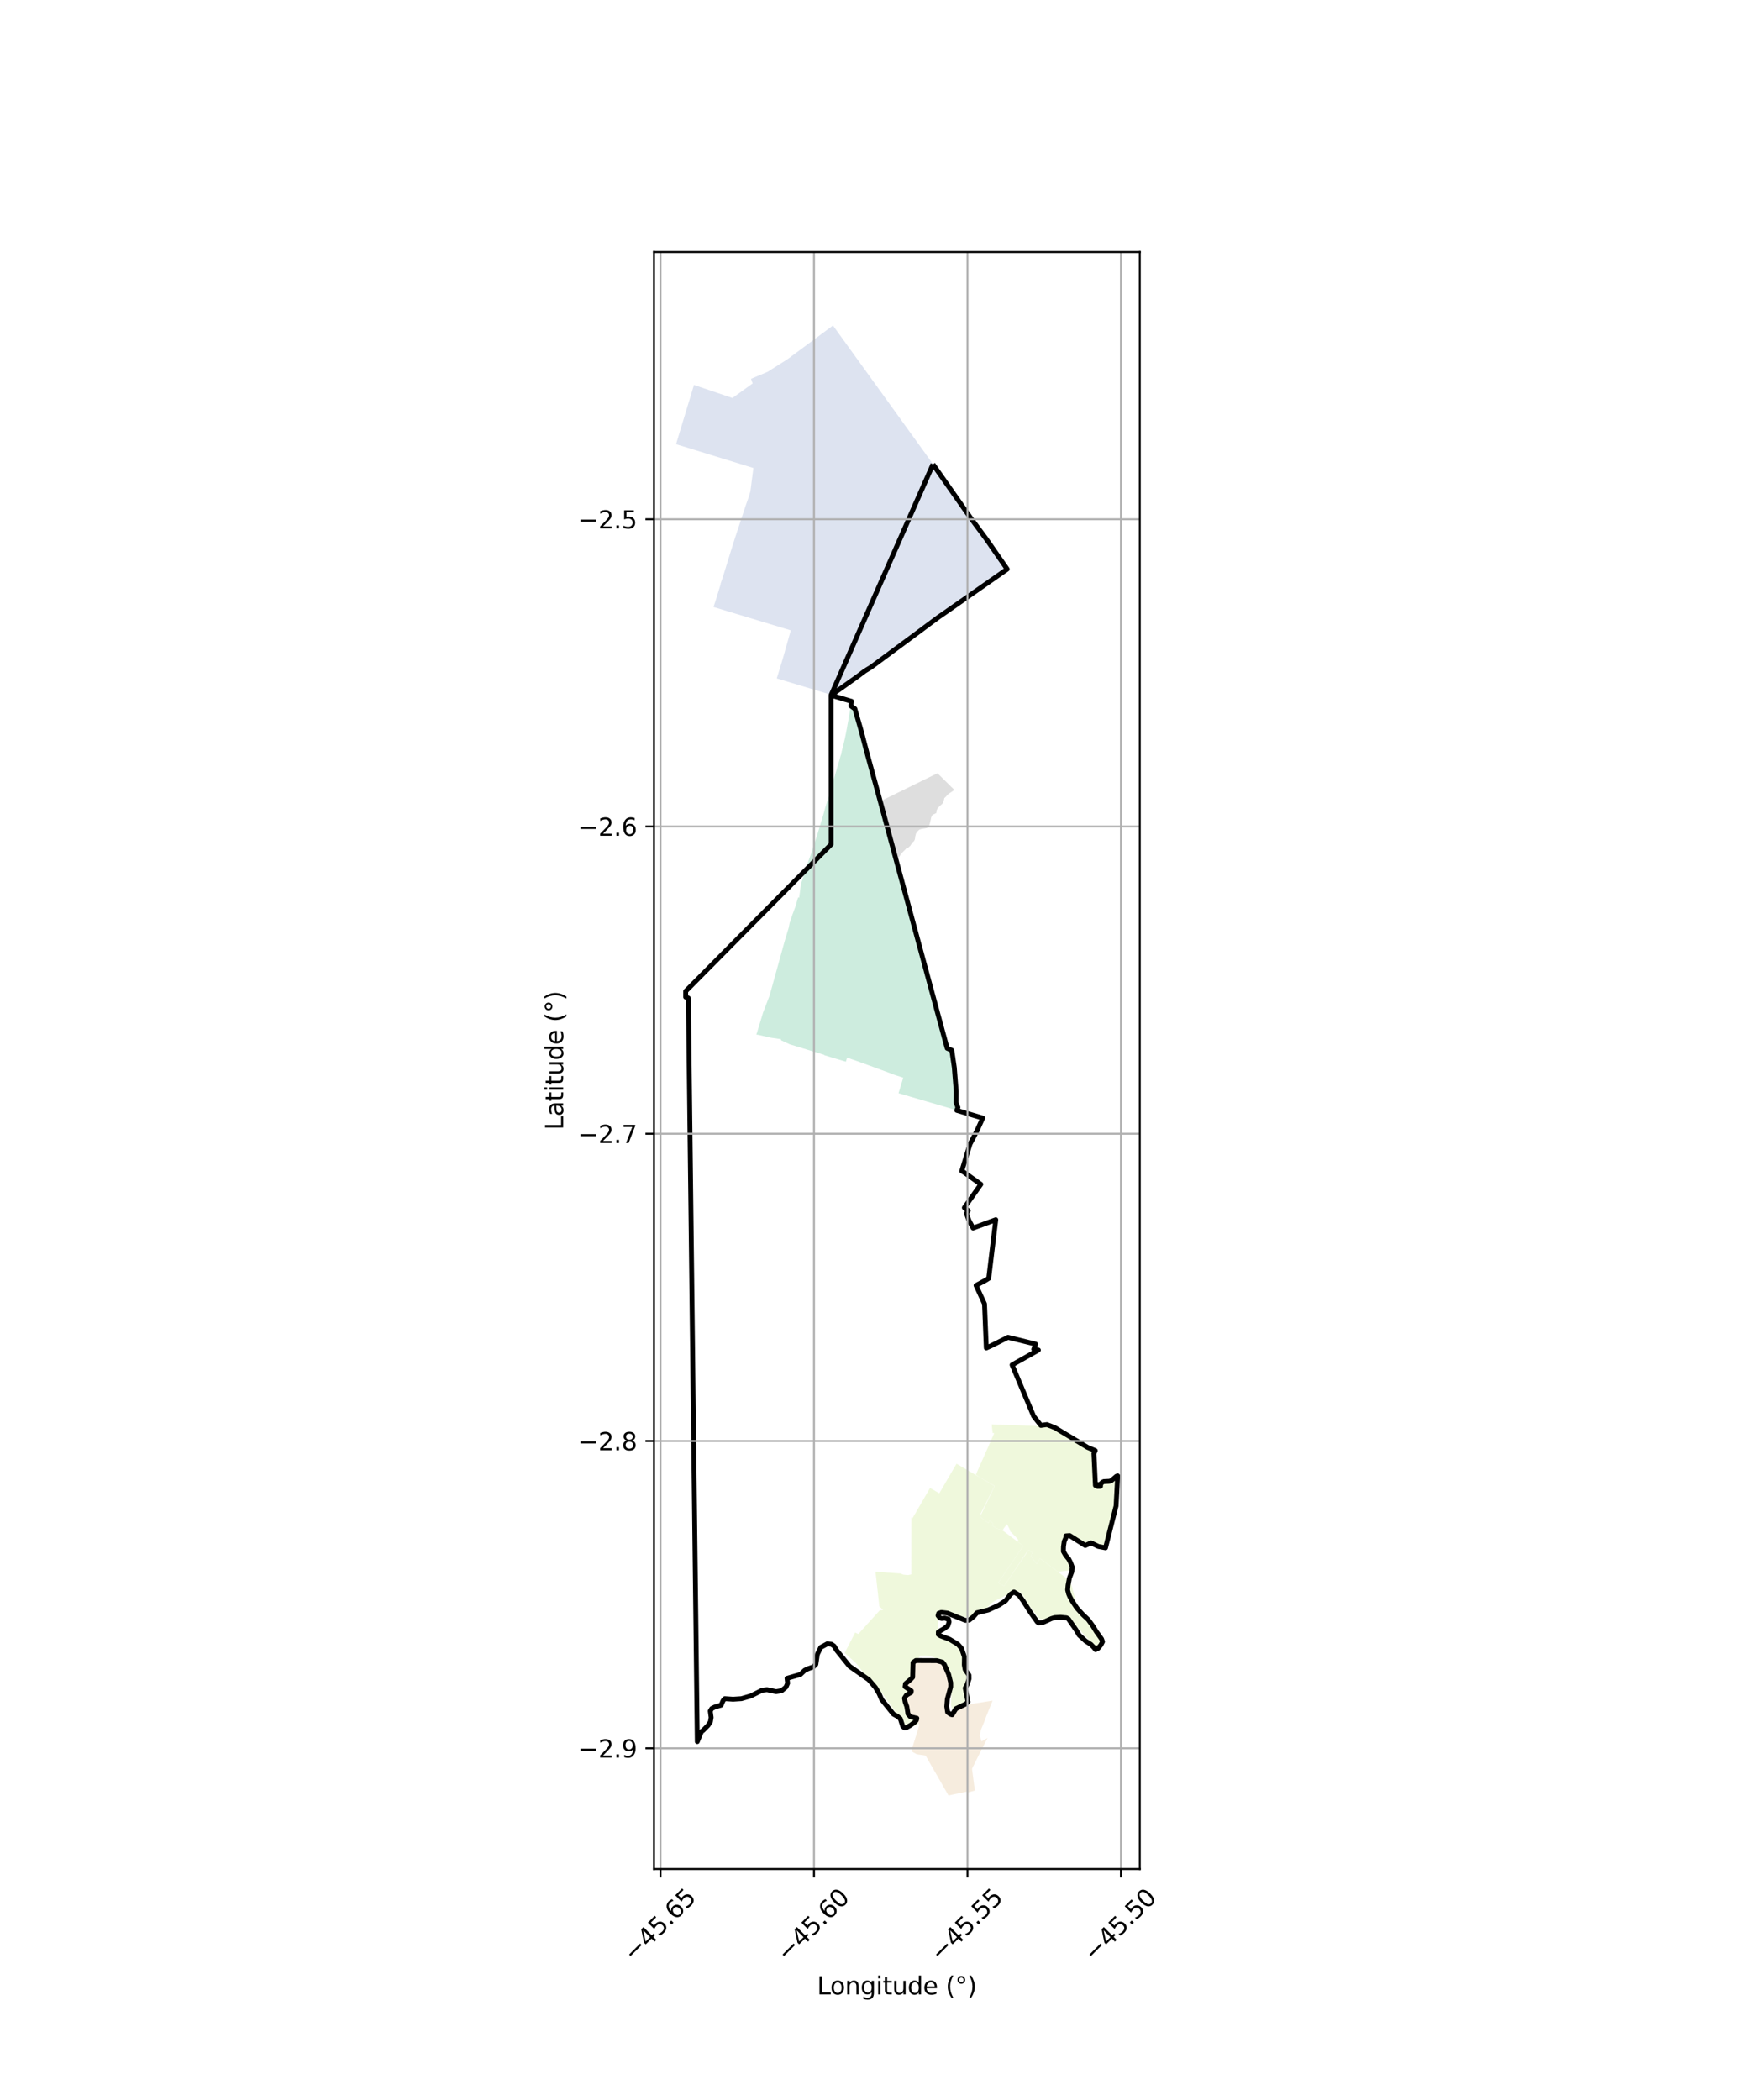<?xml version="1.0" encoding="utf-8" standalone="no"?>
<!DOCTYPE svg PUBLIC "-//W3C//DTD SVG 1.1//EN"
  "http://www.w3.org/Graphics/SVG/1.1/DTD/svg11.dtd">
<svg xmlns:xlink="http://www.w3.org/1999/xlink" width="720pt" height="864pt" viewBox="0 0 720 864" xmlns="http://www.w3.org/2000/svg" version="1.1">
 <defs>
  <style type="text/css">*{stroke-linejoin: round; stroke-linecap: butt}</style>
 </defs>
 <g id="figure_1">
  <g id="patch_1">
   <path d="M 0 864 
L 720 864 
L 720 0 
L 0 0 
z
" style="fill: #ffffff"/>
  </g>
  <g id="axes_1">
   <g id="patch_2">
    <path d="M 269.064 768.96 
L 468.936 768.96 
L 468.936 103.68 
L 269.064 103.68 
z
" style="fill: #ffffff"/>
   </g>
   <g id="PatchCollection_1">
    <path d="M 375.412 695.996 
L 375.147 695.275 
L 374.265 694.723 
L 373.996 694.554 
L 372.942 694.002 
L 372.581 693.549 
L 373.857 691.951 
L 374.71 691.358 
L 375.376 690.895 
L 376.03 689.866 
L 376.276 687.55 
L 376.255 686.449 
L 376.214 684.33 
L 377.007 683.378 
L 377.42 683.405 
L 379.198 683.524 
L 383.312 683.403 
L 385.606 683.642 
L 386.859 683.773 
L 388.389 684.59 
L 390.11 688.669 
L 391.061 691.661 
L 391.554 693.213 
L 390.947 695.287 
L 389.916 699.684 
L 389.678 703.167 
L 390.802 705.203 
L 391.583 705.434 
L 392.599 705.856 
L 393.003 704.815 
L 393.758 703.771 
L 394.111 703.281 
L 395.61 702.67 
L 397.283 702.058 
L 397.317 702.044 
L 397.317 702.044 
L 398.943 701.367 
L 398.943 701.365 
L 398.686 701.208 
L 408.377 699.682 
L 405.302 707.289 
L 405.298 707.509 
L 404.398 709.713 
L 403.609 711.631 
L 403.053 713.959 
L 403.851 716.436 
L 406.313 715.035 
L 404.214 719.155 
L 403.271 720.987 
L 402.361 722.769 
L 401.282 724.945 
L 400.687 726.169 
L 400.427 726.671 
L 399.922 727.703 
L 400.415 731.596 
L 401.098 736.672 
L 398.063 737.552 
L 397.922 737.099 
L 396.164 737.484 
L 394.265 737.883 
L 394.191 737.886 
L 392.194 738.292 
L 390.245 738.72 
L 384.619 728.908 
L 382.552 725.326 
L 380.96 722.489 
L 380.869 722.296 
L 377.17 721.75 
L 374.894 720.485 
L 377.796 711.225 
L 378.236 709.684 
L 377.887 709.118 
L 377.438 708.387 
L 377.342 708.346 
L 377.962 707.207 
L 377.544 706.516 
L 375.088 706.163 
L 374.425 705.752 
L 373.93 705.02 
L 373.712 702.684 
L 373.711 702.67 
L 373.57 700.957 
L 373.499 700.843 
L 372.773 699.671 
L 372.73 698.06 
L 373.601 697.403 
L 373.934 697.221 
L 374.993 696.643 
L 375.412 695.996 
" clip-path="url(#p848cc98ce1)" style="fill: #f1e2cc; fill-opacity: 0.65"/>
    <path d="M 368.608 353.46 
L 369.564 356.995 
L 371.134 362.777 
L 373.799 372.582 
L 375.649 379.432 
L 378.802 391.093 
L 382.659 405.282 
L 389.675 431.284 
L 391.586 432.137 
L 392.621 439.163 
L 393.401 449.035 
L 393.367 453.706 
L 394.113 455.632 
L 393.624 456.797 
L 369.693 449.785 
L 371.607 443.397 
L 367.827 442.164 
L 366.127 441.488 
L 364.329 440.828 
L 362.579 440.19 
L 360.821 439.551 
L 359.074 438.908 
L 357.315 438.264 
L 355.635 437.652 
L 353.795 436.985 
L 353.373 436.821 
L 352.147 436.397 
L 350.355 435.775 
L 348.533 435.154 
L 348.025 436.803 
L 342.652 435.218 
L 340.909 434.673 
L 339.095 434.119 
L 339.071 434.063 
L 339.036 433.978 
L 338.837 433.915 
L 331.908 431.788 
L 324.975 429.68 
L 321.372 428.012 
L 321.301 427.549 
L 317.339 426.979 
L 316.804 426.879 
L 311.766 425.726 
L 311.174 425.688 
L 311.376 425.126 
L 313.935 416.646 
L 316.639 409.589 
L 322.739 387.565 
L 322.848 387.175 
L 323.402 385.338 
L 323.927 383.594 
L 324.489 381.741 
L 324.867 379.807 
L 326.026 376.313 
L 326.469 375.145 
L 326.679 374.557 
L 327.318 372.828 
L 328.355 369.225 
L 328.811 369.367 
L 329.357 365.052 
L 329.542 363.708 
L 330.675 360.128 
L 331.215 358.435 
L 331.835 356.495 
L 332.439 354.793 
L 333.067 353.003 
L 333.711 351.229 
L 334.868 347.723 
L 335.496 345.732 
L 335.77 344.878 
L 336.074 343.928 
L 336.186 343.66 
L 339.074 334.049 
L 339.079 333.972 
L 339.421 332.704 
L 339.917 330.998 
L 340.436 329.303 
L 340.99 327.449 
L 341.5 325.724 
L 342.057 323.823 
L 342.582 322.064 
L 343.673 318.414 
L 343.796 318.031 
L 344.2 316.651 
L 344.732 314.854 
L 344.891 314.295 
L 345.265 313.062 
L 345.533 312.072 
L 345.751 311.225 
L 346.196 309.981 
L 346.263 309.306 
L 346.749 307.432 
L 347.191 305.609 
L 347.635 303.729 
L 348.003 301.916 
L 348.341 300.144 
L 348.43 299.712 
L 348.732 297.898 
L 349.078 296.088 
L 349.389 294.136 
L 350.051 290.408 
L 350.349 288.584 
L 351.707 291.601 
L 354.391 301.025 
L 355.521 305.525 
L 356.002 307.246 
L 356.623 309.536 
L 357.218 311.746 
L 357.849 313.994 
L 358.087 314.827 
L 358.303 315.657 
L 361.566 327.557 
L 361.592 327.645 
L 364.288 337.563 
L 364.635 338.864 
L 365.454 341.871 
L 367.623 349.838 
L 368.608 353.46 
" clip-path="url(#p848cc98ce1)" style="fill: #b3e2cd; fill-opacity: 0.65"/>
    <path d="M 362.671 329.434 
L 385.708 318.125 
L 392.665 325.008 
L 390.794 326.263 
L 389.957 326.877 
L 389.349 327.567 
L 388.512 328.412 
L 388.36 329.18 
L 387.827 330.561 
L 386.991 331.329 
L 385.85 332.403 
L 385.317 333.478 
L 385.241 334.476 
L 384.709 334.783 
L 383.644 335.243 
L 383.111 336.318 
L 382.883 337.47 
L 382.502 339.082 
L 382.121 340.08 
L 381.285 340.694 
L 379.308 341 
L 378.244 341.307 
L 377.483 342.074 
L 376.875 342.919 
L 376.57 344.07 
L 376.418 345.299 
L 376.113 345.989 
L 375.353 346.68 
L 374.516 347.985 
L 373.679 348.753 
L 372.919 348.983 
L 372.615 349.366 
L 371.328 350.65 
L 370.719 351.417 
L 369.578 353.029 
L 368.849 354.323 
L 362.671 329.434 
" clip-path="url(#p848cc98ce1)" style="fill: #cccccc; fill-opacity: 0.65"/>
    <path d="M 309.696 157.731 
L 309.552 157.5 
L 309.004 155.852 
L 315.816 152.981 
L 323.976 147.81 
L 342.716 133.92 
L 414.71 233.695 
L 355.84 276.029 
L 354.217 277.284 
L 352.578 278.477 
L 350.927 279.664 
L 345.843 283.249 
L 343.481 284.955 
L 342.054 285.89 
L 319.583 279.118 
L 320.083 277.504 
L 320.658 275.639 
L 322.292 270.231 
L 322.81 268.427 
L 323.282 266.602 
L 323.825 264.792 
L 325.335 259.412 
L 325.212 259.303 
L 293.543 249.736 
L 294.396 247.198 
L 294.899 245.578 
L 295.4 243.921 
L 295.895 242.322 
L 296.358 240.846 
L 296.411 240.698 
L 296.489 240.094 
L 297.043 238.515 
L 297.557 236.939 
L 297.72 236.387 
L 297.782 236.19 
L 299.431 230.85 
L 299.995 229.021 
L 300.542 227.239 
L 300.805 226.399 
L 302.022 222.512 
L 302.229 221.851 
L 302.789 220.135 
L 302.913 219.796 
L 303.369 218.401 
L 303.775 217.184 
L 303.935 216.682 
L 304.636 214.543 
L 305.204 212.835 
L 305.579 211.704 
L 305.774 211.114 
L 306.336 209.408 
L 306.407 209.194 
L 306.916 207.664 
L 307.165 206.966 
L 307.514 205.967 
L 308.03 204.519 
L 308.13 204.231 
L 308.728 202.178 
L 308.928 200.688 
L 309.11 199.285 
L 309.207 198.453 
L 309.497 196.231 
L 309.728 194.382 
L 309.865 193.299 
L 309.955 192.543 
L 278.149 182.768 
L 279.004 179.91 
L 285.524 158.382 
L 301.345 163.753 
L 309.696 157.731 
" clip-path="url(#p848cc98ce1)" style="fill: #cbd5e8; fill-opacity: 0.65"/>
    <path d="M 414.974 628.385 
L 414.955 628.346 
L 414.728 627.888 
L 414.331 627.088 
L 412.983 628.78 
L 412.568 629.576 
L 410.002 628.799 
L 408.269 627.674 
L 408.724 626.813 
L 407.139 625.626 
L 406.667 626.578 
L 404.932 625.337 
L 403.226 624.009 
L 409.252 611.361 
L 407.317 610.225 
L 405.367 609.094 
L 403.42 608.011 
L 401.485 606.744 
L 409.063 589.649 
L 408.399 589.577 
L 407.998 586.022 
L 421.457 586.504 
L 424.132 586.569 
L 426.615 586.654 
L 430.788 586.1 
L 434.073 587.336 
L 436.122 588.691 
L 437.959 589.788 
L 441.824 592.236 
L 443.539 593.271 
L 445.383 594.489 
L 447.385 595.444 
L 450.592 596.819 
L 450.026 598.067 
L 450.695 611.128 
L 450.678 611.133 
L 450.646 611.576 
L 451.177 611.589 
L 451.585 611.387 
L 451.896 611.055 
L 451.88 611.61 
L 452.854 611.522 
L 452.971 610.475 
L 453.468 609.986 
L 454.031 609.652 
L 454.34 609.559 
L 455.172 609.564 
L 456.237 609.488 
L 457.042 609.322 
L 457.816 608.702 
L 458.952 607.616 
L 459.382 607.359 
L 459.835 607.252 
L 459.184 619.56 
L 454.871 636.809 
L 451.84 636.206 
L 448.903 634.771 
L 446.516 635.85 
L 440.128 631.754 
L 438.619 632.343 
L 437.805 634.239 
L 437.563 636.057 
L 437.507 638.349 
L 438.396 639.914 
L 439.733 641.522 
L 440.41 642.809 
L 441.158 644.69 
L 440.995 646.034 
L 436.742 646.492 
L 435.281 646.679 
L 427.882 641.143 
L 426.535 643.404 
L 425.595 642.199 
L 425.11 641.61 
L 424.431 640.367 
L 424.175 640.064 
L 424.843 638.882 
L 424.848 638.873 
L 424.848 638.873 
L 423.215 637.651 
L 422.817 638.235 
L 422.748 638.139 
L 415.032 649.678 
L 413.112 652.5 
L 412.108 652.009 
L 411.949 651.915 
L 411.697 651.807 
L 410.668 651.303 
L 410.678 651.282 
L 410.778 651.067 
L 421.012 636.02 
L 420.983 635.985 
L 418.642 634.233 
L 418.946 633.582 
L 418.058 632.463 
L 416.307 630.713 
L 415.549 629.969 
L 415.646 629.739 
L 414.974 628.385 
" clip-path="url(#p848cc98ce1)" style="fill: #e6f5c9; fill-opacity: 0.65"/>
    <path d="M 385.62 683.621 
L 385.287 682.996 
L 384.762 682.149 
L 383.396 681.619 
L 382.036 681.407 
L 380.988 681.09 
L 378.678 681.195 
L 377.836 682.254 
L 377.405 683.381 
L 376.997 683.354 
L 376.191 684.322 
L 376.232 686.445 
L 374.901 689.743 
L 374.689 691.345 
L 373.841 691.934 
L 372.551 693.549 
L 372.927 694.02 
L 373.985 694.574 
L 374.24 694.734 
L 373.913 697.207 
L 373.588 697.384 
L 372.707 698.049 
L 372.751 699.678 
L 373.476 700.848 
L 373.347 702.056 
L 373.69 702.691 
L 373.908 705.028 
L 374.409 705.769 
L 375.08 706.185 
L 377.53 706.537 
L 377.935 707.207 
L 377.31 708.357 
L 377.422 708.405 
L 377.859 709.115 
L 377.221 709.849 
L 375.655 710.269 
L 373.462 710.373 
L 372.002 709.426 
L 369.807 706.685 
L 367.82 703.521 
L 365.205 699.934 
L 363.113 696.875 
L 358.109 691.195 
L 355.39 688.452 
L 353.508 685.921 
L 352.147 684.232 
L 349.322 681.699 
L 347.535 680.054 
L 351.85 671.656 
L 353.117 672.286 
L 353.465 671.901 
L 353.478 671.906 
L 361.998 662.496 
L 363.345 662.412 
L 363.346 662.408 
L 361.787 660.923 
L 360.217 646.728 
L 360.218 646.658 
L 370.421 647.369 
L 370.563 647.4 
L 371.601 647.838 
L 373.464 648.031 
L 374.604 647.846 
L 374.967 647.7 
L 374.921 647.256 
L 374.932 624.32 
L 375.432 624.624 
L 382.65 612.195 
L 386.455 614.381 
L 393.547 602.226 
L 403.118 607.844 
L 403.407 608.033 
L 404.009 608.367 
L 409.185 611.406 
L 403.42 622.872 
L 403.657 623.049 
L 403.194 624.02 
L 404.912 625.361 
L 406.671 626.62 
L 406.676 626.611 
L 407.147 625.661 
L 408.695 626.819 
L 408.239 627.681 
L 408.238 627.684 
L 409.977 628.82 
L 412.329 629.538 
L 418.613 634.24 
L 420.967 636.002 
L 420.984 636.021 
L 410.759 651.055 
L 410.596 651.294 
L 410.638 651.314 
L 411.688 651.828 
L 412.097 652.029 
L 413.119 652.529 
L 415.05 649.691 
L 422.818 638.275 
L 423.22 637.683 
L 424.819 638.879 
L 424.148 640.066 
L 424.148 640.066 
L 424.15 640.069 
L 424.415 640.391 
L 425.09 641.63 
L 425.577 642.216 
L 426.534 643.45 
L 426.537 643.444 
L 427.888 641.176 
L 435.275 646.702 
L 440.412 650.546 
L 442.904 659.872 
L 443.637 661.456 
L 447.403 666.31 
L 452.005 672.427 
L 453.155 674.745 
L 453.363 675.585 
L 453.155 676.422 
L 451.487 677.681 
L 450.449 677.471 
L 445.221 671.672 
L 440.723 666.398 
L 439.779 665.235 
L 437.995 664.494 
L 436.002 664.916 
L 430.873 665.968 
L 429.201 666.388 
L 427.429 665.757 
L 423.038 660.169 
L 421.155 656.794 
L 419.793 655.103 
L 418.322 654.678 
L 416.748 654.889 
L 411.826 657.418 
L 409.208 658.683 
L 407.845 659.633 
L 406.483 661.214 
L 404.809 662.478 
L 403.36 663.478 
L 402.435 663.691 
L 401.143 664.765 
L 400.892 665.075 
L 398.465 665.735 
L 394.491 664.784 
L 390.723 663.939 
L 388.94 663.621 
L 388.912 663.633 
L 388.453 663.491 
L 386.664 663.524 
L 386.246 664.478 
L 386.627 665.016 
L 386.523 665.101 
L 385.998 667.215 
L 385.892 670.171 
L 386.52 672.18 
L 388.834 673.945 
L 393.541 676.266 
L 396.572 680.166 
L 397.302 682.378 
L 397.364 682.913 
L 397.371 685.884 
L 397.787 686.575 
L 398.032 688.704 
L 398.321 692.989 
L 397.842 694.211 
L 397.92 695.385 
L 398.226 697.411 
L 398.459 698.294 
L 398.34 700.72 
L 397.303 702.025 
L 397.274 702.037 
L 395.602 702.648 
L 394.097 703.263 
L 393.745 703.749 
L 393.537 703.768 
L 391.87 703.242 
L 391.245 701.562 
L 391.351 698.296 
L 391.563 694.289 
L 391.668 692.598 
L 391.081 691.651 
L 390.131 688.661 
L 388.406 684.574 
L 386.865 683.751 
L 385.62 683.621 
" clip-path="url(#p848cc98ce1)" style="fill: #e6f5c9; fill-opacity: 0.65"/>
   </g>
   <g id="PatchCollection_2">
    <path d="M 383.849 191.018 
L 399.207 212.898 
L 405.779 221.767 
L 414.389 234.165 
L 388.083 252.567 
L 386.179 253.872 
L 382.387 256.682 
L 376.063 261.393 
L 358.33 274.52 
L 355.847 276.038 
L 352.585 278.486 
L 343.487 284.965 
L 342.056 285.903 
L 342.074 286.083 
L 350.344 288.545 
L 350.039 290.406 
L 351.717 291.597 
L 354.402 301.022 
L 356.634 309.533 
L 361.603 327.642 
L 389.684 431.276 
L 391.596 432.13 
L 392.632 439.162 
L 393.412 449.035 
L 393.379 453.704 
L 394.125 455.632 
L 393.63 456.811 
L 393.826 456.885 
L 404.322 460.006 
L 401.828 465.489 
L 399.085 470.705 
L 395.691 481.823 
L 396.118 481.971 
L 403.54 487.255 
L 396.758 496.871 
L 398.351 498.083 
L 397.605 499.222 
L 398.611 502.04 
L 400.345 505.254 
L 409.693 501.83 
L 406.785 525.947 
L 405.577 526.699 
L 401.572 528.862 
L 405.059 536.457 
L 405.791 554.59 
L 407.775 553.695 
L 414.726 550.21 
L 426.065 552.997 
L 425.322 555.153 
L 427.235 555.456 
L 416.409 561.555 
L 425.282 582.689 
L 428.262 586.453 
L 430.723 586.108 
L 433.992 587.371 
L 447.407 595.467 
L 450.622 596.832 
L 450.067 597.962 
L 450.688 611.142 
L 451.752 610.795 
L 451.918 611.015 
L 451.578 611.377 
L 451.586 611.558 
L 452.781 611.521 
L 452.881 610.453 
L 453.563 609.85 
L 454.103 609.556 
L 456.309 609.448 
L 456.973 609.312 
L 457.326 609.087 
L 459.361 607.365 
L 459.851 607.224 
L 459.193 619.556 
L 454.847 636.811 
L 451.888 636.246 
L 448.907 634.79 
L 446.522 635.85 
L 440.109 631.79 
L 438.55 631.898 
L 438.686 632.28 
L 437.844 634.209 
L 437.545 636.337 
L 437.51 638.296 
L 438.431 639.899 
L 439.707 641.446 
L 440.464 642.9 
L 441.129 644.663 
L 440.993 646.636 
L 440.004 649.231 
L 439.429 652.206 
L 439.261 654.162 
L 439.677 655.792 
L 440.123 656.829 
L 441.21 658.829 
L 443.084 661.624 
L 445.507 664.293 
L 447.725 666.362 
L 449.524 668.832 
L 451.101 671.361 
L 453.211 674.306 
L 453.607 675.44 
L 452.945 676.766 
L 451.769 678.179 
L 450.816 677.957 
L 450.756 678.684 
L 449.957 677.73 
L 448.837 676.565 
L 446.656 675.172 
L 443.998 672.735 
L 442.723 670.586 
L 439.566 666.06 
L 438.792 665.617 
L 436.347 665.398 
L 433.897 665.532 
L 432.579 665.937 
L 429.109 667.507 
L 427.475 667.77 
L 426.819 667.374 
L 423.995 663.424 
L 420.957 658.658 
L 419.194 656.233 
L 417.167 654.984 
L 415.736 655.98 
L 413.732 658.583 
L 410.965 660.394 
L 406.612 662.396 
L 401.938 663.538 
L 400.519 665.141 
L 398.741 666.557 
L 397.227 666.676 
L 389.788 663.684 
L 387.285 663.383 
L 386.2 663.754 
L 385.937 664.691 
L 386.711 665.663 
L 387.379 665.879 
L 388.679 665.748 
L 390.24 666.181 
L 390.49 667.309 
L 389.965 668.905 
L 388.402 670.068 
L 386.065 671.447 
L 386.064 672.467 
L 386.898 673.008 
L 390.713 674.462 
L 394.122 676.516 
L 395.6 678.197 
L 396.791 681.702 
L 396.741 685.002 
L 397.086 686.911 
L 398.659 689.204 
L 398.682 690.74 
L 397.899 693.107 
L 397.118 694.543 
L 398.272 700.221 
L 397.27 701.096 
L 393.287 702.99 
L 391.747 705.498 
L 391.044 705.282 
L 389.875 704.433 
L 389.519 702.101 
L 389.759 699.028 
L 391.145 694.013 
L 391.134 692.272 
L 390.289 688.875 
L 388.574 684.938 
L 387.776 683.87 
L 385.415 683.232 
L 376.783 683.192 
L 375.638 683.996 
L 375.49 690.06 
L 374.764 690.848 
L 372.546 692.743 
L 372.366 693.943 
L 374.944 695.693 
L 374.857 696.309 
L 372.925 697.424 
L 372.125 698.66 
L 372.411 700.256 
L 373.101 702.153 
L 373.583 705.193 
L 374.542 706.294 
L 377.2 706.919 
L 377.057 707.687 
L 376.508 708.407 
L 374.635 709.822 
L 372.727 710.889 
L 372.191 710.949 
L 371.416 710.252 
L 370.392 707.092 
L 369.239 706.141 
L 367.591 705.246 
L 362.741 699.231 
L 361.669 696.758 
L 360.18 694.273 
L 357.44 691.079 
L 349.502 685.531 
L 344.306 679.083 
L 343.151 677.234 
L 342.114 676.501 
L 340.349 676.321 
L 337.69 677.783 
L 336.294 680.579 
L 335.662 684.769 
L 334.55 685.847 
L 332.733 686.462 
L 331.14 687.18 
L 329.292 688.924 
L 323.805 690.509 
L 324.054 692.526 
L 323.374 694.122 
L 321.596 695.597 
L 319.307 695.98 
L 315.54 695.185 
L 313.548 695.425 
L 308.921 697.75 
L 305.046 698.876 
L 301.6 699.102 
L 298.201 698.872 
L 297.518 699.646 
L 296.694 701.548 
L 294.07 702.318 
L 292.834 702.935 
L 292.215 703.963 
L 292.582 706.628 
L 292.269 708.433 
L 291.304 709.88 
L 289.243 711.961 
L 288.602 712.398 
L 286.89 716.552 
L 283.215 410.643 
L 282.112 410.236 
L 282.114 407.815 
L 341.953 347.401 
L 341.932 285.98 
L 383.849 191.018 
L 383.849 191.018 
" clip-path="url(#p848cc98ce1)" style="fill: none; stroke: #000000; stroke-width: 2"/>
   </g>
   <g id="matplotlib.axis_1">
    <g id="xtick_1">
     <g id="line2d_1">
      <path d="M 271.771 768.96 
L 271.771 103.68 
" clip-path="url(#p848cc98ce1)" style="fill: none; stroke: #b0b0b0; stroke-width: 0.8; stroke-linecap: square"/>
     </g>
     <g id="line2d_2">
      <defs>
       <path id="me9b0b0fc44" d="M 0 0 
L 0 3.5 
" style="stroke: #000000; stroke-width: 0.8"/>
      </defs>
      <g>
       <use xlink:href="#me9b0b0fc44" x="271.771" y="768.96" style="stroke: #000000; stroke-width: 0.8"/>
      </g>
     </g>
     <g id="text_1">
      <!-- −45.65 -->
      <g transform="translate(260.638 807.501) rotate(-45) scale(0.1 -0.1)">
       <defs>
        <path id="DejaVuSans-2212" d="M 678 2272 
L 4684 2272 
L 4684 1741 
L 678 1741 
L 678 2272 
z
" transform="scale(0.016)"/>
        <path id="DejaVuSans-34" d="M 2419 4116 
L 825 1625 
L 2419 1625 
L 2419 4116 
z
M 2253 4666 
L 3047 4666 
L 3047 1625 
L 3713 1625 
L 3713 1100 
L 3047 1100 
L 3047 0 
L 2419 0 
L 2419 1100 
L 313 1100 
L 313 1709 
L 2253 4666 
z
" transform="scale(0.016)"/>
        <path id="DejaVuSans-35" d="M 691 4666 
L 3169 4666 
L 3169 4134 
L 1269 4134 
L 1269 2991 
Q 1406 3038 1543 3061 
Q 1681 3084 1819 3084 
Q 2600 3084 3056 2656 
Q 3513 2228 3513 1497 
Q 3513 744 3044 326 
Q 2575 -91 1722 -91 
Q 1428 -91 1123 -41 
Q 819 9 494 109 
L 494 744 
Q 775 591 1075 516 
Q 1375 441 1709 441 
Q 2250 441 2565 725 
Q 2881 1009 2881 1497 
Q 2881 1984 2565 2268 
Q 2250 2553 1709 2553 
Q 1456 2553 1204 2497 
Q 953 2441 691 2322 
L 691 4666 
z
" transform="scale(0.016)"/>
        <path id="DejaVuSans-2e" d="M 684 794 
L 1344 794 
L 1344 0 
L 684 0 
L 684 794 
z
" transform="scale(0.016)"/>
        <path id="DejaVuSans-36" d="M 2113 2584 
Q 1688 2584 1439 2293 
Q 1191 2003 1191 1497 
Q 1191 994 1439 701 
Q 1688 409 2113 409 
Q 2538 409 2786 701 
Q 3034 994 3034 1497 
Q 3034 2003 2786 2293 
Q 2538 2584 2113 2584 
z
M 3366 4563 
L 3366 3988 
Q 3128 4100 2886 4159 
Q 2644 4219 2406 4219 
Q 1781 4219 1451 3797 
Q 1122 3375 1075 2522 
Q 1259 2794 1537 2939 
Q 1816 3084 2150 3084 
Q 2853 3084 3261 2657 
Q 3669 2231 3669 1497 
Q 3669 778 3244 343 
Q 2819 -91 2113 -91 
Q 1303 -91 875 529 
Q 447 1150 447 2328 
Q 447 3434 972 4092 
Q 1497 4750 2381 4750 
Q 2619 4750 2861 4703 
Q 3103 4656 3366 4563 
z
" transform="scale(0.016)"/>
       </defs>
       <use xlink:href="#DejaVuSans-2212"/>
       <use xlink:href="#DejaVuSans-34" transform="translate(83.789 0)"/>
       <use xlink:href="#DejaVuSans-35" transform="translate(147.412 0)"/>
       <use xlink:href="#DejaVuSans-2e" transform="translate(211.035 0)"/>
       <use xlink:href="#DejaVuSans-36" transform="translate(242.822 0)"/>
       <use xlink:href="#DejaVuSans-35" transform="translate(306.445 0)"/>
      </g>
     </g>
    </g>
    <g id="xtick_2">
     <g id="line2d_3">
      <path d="M 334.908 768.96 
L 334.908 103.68 
" clip-path="url(#p848cc98ce1)" style="fill: none; stroke: #b0b0b0; stroke-width: 0.8; stroke-linecap: square"/>
     </g>
     <g id="line2d_4">
      <g>
       <use xlink:href="#me9b0b0fc44" x="334.908" y="768.96" style="stroke: #000000; stroke-width: 0.8"/>
      </g>
     </g>
     <g id="text_2">
      <!-- −45.60 -->
      <g transform="translate(323.775 807.501) rotate(-45) scale(0.1 -0.1)">
       <defs>
        <path id="DejaVuSans-30" d="M 2034 4250 
Q 1547 4250 1301 3770 
Q 1056 3291 1056 2328 
Q 1056 1369 1301 889 
Q 1547 409 2034 409 
Q 2525 409 2770 889 
Q 3016 1369 3016 2328 
Q 3016 3291 2770 3770 
Q 2525 4250 2034 4250 
z
M 2034 4750 
Q 2819 4750 3233 4129 
Q 3647 3509 3647 2328 
Q 3647 1150 3233 529 
Q 2819 -91 2034 -91 
Q 1250 -91 836 529 
Q 422 1150 422 2328 
Q 422 3509 836 4129 
Q 1250 4750 2034 4750 
z
" transform="scale(0.016)"/>
       </defs>
       <use xlink:href="#DejaVuSans-2212"/>
       <use xlink:href="#DejaVuSans-34" transform="translate(83.789 0)"/>
       <use xlink:href="#DejaVuSans-35" transform="translate(147.412 0)"/>
       <use xlink:href="#DejaVuSans-2e" transform="translate(211.035 0)"/>
       <use xlink:href="#DejaVuSans-36" transform="translate(242.822 0)"/>
       <use xlink:href="#DejaVuSans-30" transform="translate(306.445 0)"/>
      </g>
     </g>
    </g>
    <g id="xtick_3">
     <g id="line2d_5">
      <path d="M 398.046 768.96 
L 398.046 103.68 
" clip-path="url(#p848cc98ce1)" style="fill: none; stroke: #b0b0b0; stroke-width: 0.8; stroke-linecap: square"/>
     </g>
     <g id="line2d_6">
      <g>
       <use xlink:href="#me9b0b0fc44" x="398.046" y="768.96" style="stroke: #000000; stroke-width: 0.8"/>
      </g>
     </g>
     <g id="text_3">
      <!-- −45.55 -->
      <g transform="translate(386.913 807.501) rotate(-45) scale(0.1 -0.1)">
       <use xlink:href="#DejaVuSans-2212"/>
       <use xlink:href="#DejaVuSans-34" transform="translate(83.789 0)"/>
       <use xlink:href="#DejaVuSans-35" transform="translate(147.412 0)"/>
       <use xlink:href="#DejaVuSans-2e" transform="translate(211.035 0)"/>
       <use xlink:href="#DejaVuSans-35" transform="translate(242.822 0)"/>
       <use xlink:href="#DejaVuSans-35" transform="translate(306.445 0)"/>
      </g>
     </g>
    </g>
    <g id="xtick_4">
     <g id="line2d_7">
      <path d="M 461.183 768.96 
L 461.183 103.68 
" clip-path="url(#p848cc98ce1)" style="fill: none; stroke: #b0b0b0; stroke-width: 0.8; stroke-linecap: square"/>
     </g>
     <g id="line2d_8">
      <g>
       <use xlink:href="#me9b0b0fc44" x="461.183" y="768.96" style="stroke: #000000; stroke-width: 0.8"/>
      </g>
     </g>
     <g id="text_4">
      <!-- −45.50 -->
      <g transform="translate(450.05 807.501) rotate(-45) scale(0.1 -0.1)">
       <use xlink:href="#DejaVuSans-2212"/>
       <use xlink:href="#DejaVuSans-34" transform="translate(83.789 0)"/>
       <use xlink:href="#DejaVuSans-35" transform="translate(147.412 0)"/>
       <use xlink:href="#DejaVuSans-2e" transform="translate(211.035 0)"/>
       <use xlink:href="#DejaVuSans-35" transform="translate(242.822 0)"/>
       <use xlink:href="#DejaVuSans-30" transform="translate(306.445 0)"/>
      </g>
     </g>
    </g>
    <g id="text_5">
     <!-- Longitude (°) -->
     <g transform="translate(336.14 820.57) scale(0.1 -0.1)">
      <defs>
       <path id="DejaVuSans-4c" d="M 628 4666 
L 1259 4666 
L 1259 531 
L 3531 531 
L 3531 0 
L 628 0 
L 628 4666 
z
" transform="scale(0.016)"/>
       <path id="DejaVuSans-6f" d="M 1959 3097 
Q 1497 3097 1228 2736 
Q 959 2375 959 1747 
Q 959 1119 1226 758 
Q 1494 397 1959 397 
Q 2419 397 2687 759 
Q 2956 1122 2956 1747 
Q 2956 2369 2687 2733 
Q 2419 3097 1959 3097 
z
M 1959 3584 
Q 2709 3584 3137 3096 
Q 3566 2609 3566 1747 
Q 3566 888 3137 398 
Q 2709 -91 1959 -91 
Q 1206 -91 779 398 
Q 353 888 353 1747 
Q 353 2609 779 3096 
Q 1206 3584 1959 3584 
z
" transform="scale(0.016)"/>
       <path id="DejaVuSans-6e" d="M 3513 2113 
L 3513 0 
L 2938 0 
L 2938 2094 
Q 2938 2591 2744 2837 
Q 2550 3084 2163 3084 
Q 1697 3084 1428 2787 
Q 1159 2491 1159 1978 
L 1159 0 
L 581 0 
L 581 3500 
L 1159 3500 
L 1159 2956 
Q 1366 3272 1645 3428 
Q 1925 3584 2291 3584 
Q 2894 3584 3203 3211 
Q 3513 2838 3513 2113 
z
" transform="scale(0.016)"/>
       <path id="DejaVuSans-67" d="M 2906 1791 
Q 2906 2416 2648 2759 
Q 2391 3103 1925 3103 
Q 1463 3103 1205 2759 
Q 947 2416 947 1791 
Q 947 1169 1205 825 
Q 1463 481 1925 481 
Q 2391 481 2648 825 
Q 2906 1169 2906 1791 
z
M 3481 434 
Q 3481 -459 3084 -895 
Q 2688 -1331 1869 -1331 
Q 1566 -1331 1297 -1286 
Q 1028 -1241 775 -1147 
L 775 -588 
Q 1028 -725 1275 -790 
Q 1522 -856 1778 -856 
Q 2344 -856 2625 -561 
Q 2906 -266 2906 331 
L 2906 616 
Q 2728 306 2450 153 
Q 2172 0 1784 0 
Q 1141 0 747 490 
Q 353 981 353 1791 
Q 353 2603 747 3093 
Q 1141 3584 1784 3584 
Q 2172 3584 2450 3431 
Q 2728 3278 2906 2969 
L 2906 3500 
L 3481 3500 
L 3481 434 
z
" transform="scale(0.016)"/>
       <path id="DejaVuSans-69" d="M 603 3500 
L 1178 3500 
L 1178 0 
L 603 0 
L 603 3500 
z
M 603 4863 
L 1178 4863 
L 1178 4134 
L 603 4134 
L 603 4863 
z
" transform="scale(0.016)"/>
       <path id="DejaVuSans-74" d="M 1172 4494 
L 1172 3500 
L 2356 3500 
L 2356 3053 
L 1172 3053 
L 1172 1153 
Q 1172 725 1289 603 
Q 1406 481 1766 481 
L 2356 481 
L 2356 0 
L 1766 0 
Q 1100 0 847 248 
Q 594 497 594 1153 
L 594 3053 
L 172 3053 
L 172 3500 
L 594 3500 
L 594 4494 
L 1172 4494 
z
" transform="scale(0.016)"/>
       <path id="DejaVuSans-75" d="M 544 1381 
L 544 3500 
L 1119 3500 
L 1119 1403 
Q 1119 906 1312 657 
Q 1506 409 1894 409 
Q 2359 409 2629 706 
Q 2900 1003 2900 1516 
L 2900 3500 
L 3475 3500 
L 3475 0 
L 2900 0 
L 2900 538 
Q 2691 219 2414 64 
Q 2138 -91 1772 -91 
Q 1169 -91 856 284 
Q 544 659 544 1381 
z
M 1991 3584 
L 1991 3584 
z
" transform="scale(0.016)"/>
       <path id="DejaVuSans-64" d="M 2906 2969 
L 2906 4863 
L 3481 4863 
L 3481 0 
L 2906 0 
L 2906 525 
Q 2725 213 2448 61 
Q 2172 -91 1784 -91 
Q 1150 -91 751 415 
Q 353 922 353 1747 
Q 353 2572 751 3078 
Q 1150 3584 1784 3584 
Q 2172 3584 2448 3432 
Q 2725 3281 2906 2969 
z
M 947 1747 
Q 947 1113 1208 752 
Q 1469 391 1925 391 
Q 2381 391 2643 752 
Q 2906 1113 2906 1747 
Q 2906 2381 2643 2742 
Q 2381 3103 1925 3103 
Q 1469 3103 1208 2742 
Q 947 2381 947 1747 
z
" transform="scale(0.016)"/>
       <path id="DejaVuSans-65" d="M 3597 1894 
L 3597 1613 
L 953 1613 
Q 991 1019 1311 708 
Q 1631 397 2203 397 
Q 2534 397 2845 478 
Q 3156 559 3463 722 
L 3463 178 
Q 3153 47 2828 -22 
Q 2503 -91 2169 -91 
Q 1331 -91 842 396 
Q 353 884 353 1716 
Q 353 2575 817 3079 
Q 1281 3584 2069 3584 
Q 2775 3584 3186 3129 
Q 3597 2675 3597 1894 
z
M 3022 2063 
Q 3016 2534 2758 2815 
Q 2500 3097 2075 3097 
Q 1594 3097 1305 2825 
Q 1016 2553 972 2059 
L 3022 2063 
z
" transform="scale(0.016)"/>
       <path id="DejaVuSans-20" transform="scale(0.016)"/>
       <path id="DejaVuSans-28" d="M 1984 4856 
Q 1566 4138 1362 3434 
Q 1159 2731 1159 2009 
Q 1159 1288 1364 580 
Q 1569 -128 1984 -844 
L 1484 -844 
Q 1016 -109 783 600 
Q 550 1309 550 2009 
Q 550 2706 781 3412 
Q 1013 4119 1484 4856 
L 1984 4856 
z
" transform="scale(0.016)"/>
       <path id="DejaVuSans-b0" d="M 1600 4347 
Q 1350 4347 1178 4173 
Q 1006 4000 1006 3750 
Q 1006 3503 1178 3333 
Q 1350 3163 1600 3163 
Q 1850 3163 2022 3333 
Q 2194 3503 2194 3750 
Q 2194 3997 2020 4172 
Q 1847 4347 1600 4347 
z
M 1600 4750 
Q 1800 4750 1984 4673 
Q 2169 4597 2303 4453 
Q 2447 4313 2519 4134 
Q 2591 3956 2591 3750 
Q 2591 3338 2302 3052 
Q 2013 2766 1594 2766 
Q 1172 2766 890 3047 
Q 609 3328 609 3750 
Q 609 4169 896 4459 
Q 1184 4750 1600 4750 
z
" transform="scale(0.016)"/>
       <path id="DejaVuSans-29" d="M 513 4856 
L 1013 4856 
Q 1481 4119 1714 3412 
Q 1947 2706 1947 2009 
Q 1947 1309 1714 600 
Q 1481 -109 1013 -844 
L 513 -844 
Q 928 -128 1133 580 
Q 1338 1288 1338 2009 
Q 1338 2731 1133 3434 
Q 928 4138 513 4856 
z
" transform="scale(0.016)"/>
      </defs>
      <use xlink:href="#DejaVuSans-4c"/>
      <use xlink:href="#DejaVuSans-6f" transform="translate(53.963 0)"/>
      <use xlink:href="#DejaVuSans-6e" transform="translate(115.145 0)"/>
      <use xlink:href="#DejaVuSans-67" transform="translate(178.523 0)"/>
      <use xlink:href="#DejaVuSans-69" transform="translate(242 0)"/>
      <use xlink:href="#DejaVuSans-74" transform="translate(269.783 0)"/>
      <use xlink:href="#DejaVuSans-75" transform="translate(308.992 0)"/>
      <use xlink:href="#DejaVuSans-64" transform="translate(372.371 0)"/>
      <use xlink:href="#DejaVuSans-65" transform="translate(435.848 0)"/>
      <use xlink:href="#DejaVuSans-20" transform="translate(497.371 0)"/>
      <use xlink:href="#DejaVuSans-28" transform="translate(529.158 0)"/>
      <use xlink:href="#DejaVuSans-b0" transform="translate(568.172 0)"/>
      <use xlink:href="#DejaVuSans-29" transform="translate(618.172 0)"/>
     </g>
    </g>
   </g>
   <g id="matplotlib.axis_2">
    <g id="ytick_1">
     <g id="line2d_9">
      <path d="M 269.064 719.294 
L 468.936 719.294 
" clip-path="url(#p848cc98ce1)" style="fill: none; stroke: #b0b0b0; stroke-width: 0.8; stroke-linecap: square"/>
     </g>
     <g id="line2d_10">
      <defs>
       <path id="md5761d9c8a" d="M 0 0 
L -3.5 0 
" style="stroke: #000000; stroke-width: 0.8"/>
      </defs>
      <g>
       <use xlink:href="#md5761d9c8a" x="269.064" y="719.294" style="stroke: #000000; stroke-width: 0.8"/>
      </g>
     </g>
     <g id="text_6">
      <!-- −2.9 -->
      <g transform="translate(237.781 723.093) scale(0.1 -0.1)">
       <defs>
        <path id="DejaVuSans-32" d="M 1228 531 
L 3431 531 
L 3431 0 
L 469 0 
L 469 531 
Q 828 903 1448 1529 
Q 2069 2156 2228 2338 
Q 2531 2678 2651 2914 
Q 2772 3150 2772 3378 
Q 2772 3750 2511 3984 
Q 2250 4219 1831 4219 
Q 1534 4219 1204 4116 
Q 875 4013 500 3803 
L 500 4441 
Q 881 4594 1212 4672 
Q 1544 4750 1819 4750 
Q 2544 4750 2975 4387 
Q 3406 4025 3406 3419 
Q 3406 3131 3298 2873 
Q 3191 2616 2906 2266 
Q 2828 2175 2409 1742 
Q 1991 1309 1228 531 
z
" transform="scale(0.016)"/>
        <path id="DejaVuSans-39" d="M 703 97 
L 703 672 
Q 941 559 1184 500 
Q 1428 441 1663 441 
Q 2288 441 2617 861 
Q 2947 1281 2994 2138 
Q 2813 1869 2534 1725 
Q 2256 1581 1919 1581 
Q 1219 1581 811 2004 
Q 403 2428 403 3163 
Q 403 3881 828 4315 
Q 1253 4750 1959 4750 
Q 2769 4750 3195 4129 
Q 3622 3509 3622 2328 
Q 3622 1225 3098 567 
Q 2575 -91 1691 -91 
Q 1453 -91 1209 -44 
Q 966 3 703 97 
z
M 1959 2075 
Q 2384 2075 2632 2365 
Q 2881 2656 2881 3163 
Q 2881 3666 2632 3958 
Q 2384 4250 1959 4250 
Q 1534 4250 1286 3958 
Q 1038 3666 1038 3163 
Q 1038 2656 1286 2365 
Q 1534 2075 1959 2075 
z
" transform="scale(0.016)"/>
       </defs>
       <use xlink:href="#DejaVuSans-2212"/>
       <use xlink:href="#DejaVuSans-32" transform="translate(83.789 0)"/>
       <use xlink:href="#DejaVuSans-2e" transform="translate(147.412 0)"/>
       <use xlink:href="#DejaVuSans-39" transform="translate(179.199 0)"/>
      </g>
     </g>
    </g>
    <g id="ytick_2">
     <g id="line2d_11">
      <path d="M 269.064 592.88 
L 468.936 592.88 
" clip-path="url(#p848cc98ce1)" style="fill: none; stroke: #b0b0b0; stroke-width: 0.8; stroke-linecap: square"/>
     </g>
     <g id="line2d_12">
      <g>
       <use xlink:href="#md5761d9c8a" x="269.064" y="592.88" style="stroke: #000000; stroke-width: 0.8"/>
      </g>
     </g>
     <g id="text_7">
      <!-- −2.8 -->
      <g transform="translate(237.781 596.68) scale(0.1 -0.1)">
       <defs>
        <path id="DejaVuSans-38" d="M 2034 2216 
Q 1584 2216 1326 1975 
Q 1069 1734 1069 1313 
Q 1069 891 1326 650 
Q 1584 409 2034 409 
Q 2484 409 2743 651 
Q 3003 894 3003 1313 
Q 3003 1734 2745 1975 
Q 2488 2216 2034 2216 
z
M 1403 2484 
Q 997 2584 770 2862 
Q 544 3141 544 3541 
Q 544 4100 942 4425 
Q 1341 4750 2034 4750 
Q 2731 4750 3128 4425 
Q 3525 4100 3525 3541 
Q 3525 3141 3298 2862 
Q 3072 2584 2669 2484 
Q 3125 2378 3379 2068 
Q 3634 1759 3634 1313 
Q 3634 634 3220 271 
Q 2806 -91 2034 -91 
Q 1263 -91 848 271 
Q 434 634 434 1313 
Q 434 1759 690 2068 
Q 947 2378 1403 2484 
z
M 1172 3481 
Q 1172 3119 1398 2916 
Q 1625 2713 2034 2713 
Q 2441 2713 2670 2916 
Q 2900 3119 2900 3481 
Q 2900 3844 2670 4047 
Q 2441 4250 2034 4250 
Q 1625 4250 1398 4047 
Q 1172 3844 1172 3481 
z
" transform="scale(0.016)"/>
       </defs>
       <use xlink:href="#DejaVuSans-2212"/>
       <use xlink:href="#DejaVuSans-32" transform="translate(83.789 0)"/>
       <use xlink:href="#DejaVuSans-2e" transform="translate(147.412 0)"/>
       <use xlink:href="#DejaVuSans-38" transform="translate(179.199 0)"/>
      </g>
     </g>
    </g>
    <g id="ytick_3">
     <g id="line2d_13">
      <path d="M 269.064 466.467 
L 468.936 466.467 
" clip-path="url(#p848cc98ce1)" style="fill: none; stroke: #b0b0b0; stroke-width: 0.8; stroke-linecap: square"/>
     </g>
     <g id="line2d_14">
      <g>
       <use xlink:href="#md5761d9c8a" x="269.064" y="466.467" style="stroke: #000000; stroke-width: 0.8"/>
      </g>
     </g>
     <g id="text_8">
      <!-- −2.7 -->
      <g transform="translate(237.781 470.266) scale(0.1 -0.1)">
       <defs>
        <path id="DejaVuSans-37" d="M 525 4666 
L 3525 4666 
L 3525 4397 
L 1831 0 
L 1172 0 
L 2766 4134 
L 525 4134 
L 525 4666 
z
" transform="scale(0.016)"/>
       </defs>
       <use xlink:href="#DejaVuSans-2212"/>
       <use xlink:href="#DejaVuSans-32" transform="translate(83.789 0)"/>
       <use xlink:href="#DejaVuSans-2e" transform="translate(147.412 0)"/>
       <use xlink:href="#DejaVuSans-37" transform="translate(179.199 0)"/>
      </g>
     </g>
    </g>
    <g id="ytick_4">
     <g id="line2d_15">
      <path d="M 269.064 340.053 
L 468.936 340.053 
" clip-path="url(#p848cc98ce1)" style="fill: none; stroke: #b0b0b0; stroke-width: 0.8; stroke-linecap: square"/>
     </g>
     <g id="line2d_16">
      <g>
       <use xlink:href="#md5761d9c8a" x="269.064" y="340.053" style="stroke: #000000; stroke-width: 0.8"/>
      </g>
     </g>
     <g id="text_9">
      <!-- −2.6 -->
      <g transform="translate(237.781 343.852) scale(0.1 -0.1)">
       <use xlink:href="#DejaVuSans-2212"/>
       <use xlink:href="#DejaVuSans-32" transform="translate(83.789 0)"/>
       <use xlink:href="#DejaVuSans-2e" transform="translate(147.412 0)"/>
       <use xlink:href="#DejaVuSans-36" transform="translate(179.199 0)"/>
      </g>
     </g>
    </g>
    <g id="ytick_5">
     <g id="line2d_17">
      <path d="M 269.064 213.639 
L 468.936 213.639 
" clip-path="url(#p848cc98ce1)" style="fill: none; stroke: #b0b0b0; stroke-width: 0.8; stroke-linecap: square"/>
     </g>
     <g id="line2d_18">
      <g>
       <use xlink:href="#md5761d9c8a" x="269.064" y="213.639" style="stroke: #000000; stroke-width: 0.8"/>
      </g>
     </g>
     <g id="text_10">
      <!-- −2.5 -->
      <g transform="translate(237.781 217.438) scale(0.1 -0.1)">
       <use xlink:href="#DejaVuSans-2212"/>
       <use xlink:href="#DejaVuSans-32" transform="translate(83.789 0)"/>
       <use xlink:href="#DejaVuSans-2e" transform="translate(147.412 0)"/>
       <use xlink:href="#DejaVuSans-35" transform="translate(179.199 0)"/>
      </g>
     </g>
    </g>
    <g id="text_11">
     <!-- Latitude (°) -->
     <g transform="translate(231.701 464.89) rotate(-90) scale(0.1 -0.1)">
      <defs>
       <path id="DejaVuSans-61" d="M 2194 1759 
Q 1497 1759 1228 1600 
Q 959 1441 959 1056 
Q 959 750 1161 570 
Q 1363 391 1709 391 
Q 2188 391 2477 730 
Q 2766 1069 2766 1631 
L 2766 1759 
L 2194 1759 
z
M 3341 1997 
L 3341 0 
L 2766 0 
L 2766 531 
Q 2569 213 2275 61 
Q 1981 -91 1556 -91 
Q 1019 -91 701 211 
Q 384 513 384 1019 
Q 384 1609 779 1909 
Q 1175 2209 1959 2209 
L 2766 2209 
L 2766 2266 
Q 2766 2663 2505 2880 
Q 2244 3097 1772 3097 
Q 1472 3097 1187 3025 
Q 903 2953 641 2809 
L 641 3341 
Q 956 3463 1253 3523 
Q 1550 3584 1831 3584 
Q 2591 3584 2966 3190 
Q 3341 2797 3341 1997 
z
" transform="scale(0.016)"/>
      </defs>
      <use xlink:href="#DejaVuSans-4c"/>
      <use xlink:href="#DejaVuSans-61" transform="translate(55.713 0)"/>
      <use xlink:href="#DejaVuSans-74" transform="translate(116.992 0)"/>
      <use xlink:href="#DejaVuSans-69" transform="translate(156.201 0)"/>
      <use xlink:href="#DejaVuSans-74" transform="translate(183.984 0)"/>
      <use xlink:href="#DejaVuSans-75" transform="translate(223.193 0)"/>
      <use xlink:href="#DejaVuSans-64" transform="translate(286.572 0)"/>
      <use xlink:href="#DejaVuSans-65" transform="translate(350.049 0)"/>
      <use xlink:href="#DejaVuSans-20" transform="translate(411.572 0)"/>
      <use xlink:href="#DejaVuSans-28" transform="translate(443.359 0)"/>
      <use xlink:href="#DejaVuSans-b0" transform="translate(482.373 0)"/>
      <use xlink:href="#DejaVuSans-29" transform="translate(532.373 0)"/>
     </g>
    </g>
   </g>
   <g id="patch_3">
    <path d="M 269.064 768.96 
L 269.064 103.68 
" style="fill: none; stroke: #000000; stroke-width: 0.8; stroke-linejoin: miter; stroke-linecap: square"/>
   </g>
   <g id="patch_4">
    <path d="M 468.936 768.96 
L 468.936 103.68 
" style="fill: none; stroke: #000000; stroke-width: 0.8; stroke-linejoin: miter; stroke-linecap: square"/>
   </g>
   <g id="patch_5">
    <path d="M 269.064 768.96 
L 468.936 768.96 
" style="fill: none; stroke: #000000; stroke-width: 0.8; stroke-linejoin: miter; stroke-linecap: square"/>
   </g>
   <g id="patch_6">
    <path d="M 269.064 103.68 
L 468.936 103.68 
" style="fill: none; stroke: #000000; stroke-width: 0.8; stroke-linejoin: miter; stroke-linecap: square"/>
   </g>
   <g id="legend_1">
    <g id="patch_7">
     <path d="M 73.242 939.372 
L 664.758 939.372 
Q 666.758 939.372 666.758 937.372 
L 666.758 909.016 
Q 666.758 907.016 664.758 907.016 
L 73.242 907.016 
Q 71.242 907.016 71.242 909.016 
L 71.242 937.372 
Q 71.242 939.372 73.242 939.372 
z
" style="fill: #ffffff; opacity: 0.8; stroke: #cccccc; stroke-linejoin: miter"/>
    </g>
    <g id="line2d_19">
     <defs>
      <path id="m9abfa9fa74" d="M 0 5 
C 1.326 5 2.598 4.473 3.536 3.536 
C 4.473 2.598 5 1.326 5 0 
C 5 -1.326 4.473 -2.598 3.536 -3.536 
C 2.598 -4.473 1.326 -5 0 -5 
C -1.326 -5 -2.598 -4.473 -3.536 -3.536 
C -4.473 -2.598 -5 -1.326 -5 0 
C -5 1.326 -4.473 2.598 -3.536 3.536 
C -2.598 4.473 -1.326 5 0 5 
z
"/>
     </defs>
     <g>
      <use xlink:href="#m9abfa9fa74" x="85.242" y="915.114" style="fill: #b3e2cd; fill-opacity: 0.65"/>
     </g>
    </g>
    <g id="text_12">
     <!-- PA MORADA NOVA/CENTRO DOS PINHEIROS / COLONE -->
     <g transform="translate(103.242 918.614) scale(0.1 -0.1)">
      <defs>
       <path id="DejaVuSans-50" d="M 1259 4147 
L 1259 2394 
L 2053 2394 
Q 2494 2394 2734 2622 
Q 2975 2850 2975 3272 
Q 2975 3691 2734 3919 
Q 2494 4147 2053 4147 
L 1259 4147 
z
M 628 4666 
L 2053 4666 
Q 2838 4666 3239 4311 
Q 3641 3956 3641 3272 
Q 3641 2581 3239 2228 
Q 2838 1875 2053 1875 
L 1259 1875 
L 1259 0 
L 628 0 
L 628 4666 
z
" transform="scale(0.016)"/>
       <path id="DejaVuSans-41" d="M 2188 4044 
L 1331 1722 
L 3047 1722 
L 2188 4044 
z
M 1831 4666 
L 2547 4666 
L 4325 0 
L 3669 0 
L 3244 1197 
L 1141 1197 
L 716 0 
L 50 0 
L 1831 4666 
z
" transform="scale(0.016)"/>
       <path id="DejaVuSans-4d" d="M 628 4666 
L 1569 4666 
L 2759 1491 
L 3956 4666 
L 4897 4666 
L 4897 0 
L 4281 0 
L 4281 4097 
L 3078 897 
L 2444 897 
L 1241 4097 
L 1241 0 
L 628 0 
L 628 4666 
z
" transform="scale(0.016)"/>
       <path id="DejaVuSans-4f" d="M 2522 4238 
Q 1834 4238 1429 3725 
Q 1025 3213 1025 2328 
Q 1025 1447 1429 934 
Q 1834 422 2522 422 
Q 3209 422 3611 934 
Q 4013 1447 4013 2328 
Q 4013 3213 3611 3725 
Q 3209 4238 2522 4238 
z
M 2522 4750 
Q 3503 4750 4090 4092 
Q 4678 3434 4678 2328 
Q 4678 1225 4090 567 
Q 3503 -91 2522 -91 
Q 1538 -91 948 565 
Q 359 1222 359 2328 
Q 359 3434 948 4092 
Q 1538 4750 2522 4750 
z
" transform="scale(0.016)"/>
       <path id="DejaVuSans-52" d="M 2841 2188 
Q 3044 2119 3236 1894 
Q 3428 1669 3622 1275 
L 4263 0 
L 3584 0 
L 2988 1197 
Q 2756 1666 2539 1819 
Q 2322 1972 1947 1972 
L 1259 1972 
L 1259 0 
L 628 0 
L 628 4666 
L 2053 4666 
Q 2853 4666 3247 4331 
Q 3641 3997 3641 3322 
Q 3641 2881 3436 2590 
Q 3231 2300 2841 2188 
z
M 1259 4147 
L 1259 2491 
L 2053 2491 
Q 2509 2491 2742 2702 
Q 2975 2913 2975 3322 
Q 2975 3731 2742 3939 
Q 2509 4147 2053 4147 
L 1259 4147 
z
" transform="scale(0.016)"/>
       <path id="DejaVuSans-44" d="M 1259 4147 
L 1259 519 
L 2022 519 
Q 2988 519 3436 956 
Q 3884 1394 3884 2338 
Q 3884 3275 3436 3711 
Q 2988 4147 2022 4147 
L 1259 4147 
z
M 628 4666 
L 1925 4666 
Q 3281 4666 3915 4102 
Q 4550 3538 4550 2338 
Q 4550 1131 3912 565 
Q 3275 0 1925 0 
L 628 0 
L 628 4666 
z
" transform="scale(0.016)"/>
       <path id="DejaVuSans-4e" d="M 628 4666 
L 1478 4666 
L 3547 763 
L 3547 4666 
L 4159 4666 
L 4159 0 
L 3309 0 
L 1241 3903 
L 1241 0 
L 628 0 
L 628 4666 
z
" transform="scale(0.016)"/>
       <path id="DejaVuSans-56" d="M 1831 0 
L 50 4666 
L 709 4666 
L 2188 738 
L 3669 4666 
L 4325 4666 
L 2547 0 
L 1831 0 
z
" transform="scale(0.016)"/>
       <path id="DejaVuSans-2f" d="M 1625 4666 
L 2156 4666 
L 531 -594 
L 0 -594 
L 1625 4666 
z
" transform="scale(0.016)"/>
       <path id="DejaVuSans-43" d="M 4122 4306 
L 4122 3641 
Q 3803 3938 3442 4084 
Q 3081 4231 2675 4231 
Q 1875 4231 1450 3742 
Q 1025 3253 1025 2328 
Q 1025 1406 1450 917 
Q 1875 428 2675 428 
Q 3081 428 3442 575 
Q 3803 722 4122 1019 
L 4122 359 
Q 3791 134 3420 21 
Q 3050 -91 2638 -91 
Q 1578 -91 968 557 
Q 359 1206 359 2328 
Q 359 3453 968 4101 
Q 1578 4750 2638 4750 
Q 3056 4750 3426 4639 
Q 3797 4528 4122 4306 
z
" transform="scale(0.016)"/>
       <path id="DejaVuSans-45" d="M 628 4666 
L 3578 4666 
L 3578 4134 
L 1259 4134 
L 1259 2753 
L 3481 2753 
L 3481 2222 
L 1259 2222 
L 1259 531 
L 3634 531 
L 3634 0 
L 628 0 
L 628 4666 
z
" transform="scale(0.016)"/>
       <path id="DejaVuSans-54" d="M -19 4666 
L 3928 4666 
L 3928 4134 
L 2272 4134 
L 2272 0 
L 1638 0 
L 1638 4134 
L -19 4134 
L -19 4666 
z
" transform="scale(0.016)"/>
       <path id="DejaVuSans-53" d="M 3425 4513 
L 3425 3897 
Q 3066 4069 2747 4153 
Q 2428 4238 2131 4238 
Q 1616 4238 1336 4038 
Q 1056 3838 1056 3469 
Q 1056 3159 1242 3001 
Q 1428 2844 1947 2747 
L 2328 2669 
Q 3034 2534 3370 2195 
Q 3706 1856 3706 1288 
Q 3706 609 3251 259 
Q 2797 -91 1919 -91 
Q 1588 -91 1214 -16 
Q 841 59 441 206 
L 441 856 
Q 825 641 1194 531 
Q 1563 422 1919 422 
Q 2459 422 2753 634 
Q 3047 847 3047 1241 
Q 3047 1584 2836 1778 
Q 2625 1972 2144 2069 
L 1759 2144 
Q 1053 2284 737 2584 
Q 422 2884 422 3419 
Q 422 4038 858 4394 
Q 1294 4750 2059 4750 
Q 2388 4750 2728 4690 
Q 3069 4631 3425 4513 
z
" transform="scale(0.016)"/>
       <path id="DejaVuSans-49" d="M 628 4666 
L 1259 4666 
L 1259 0 
L 628 0 
L 628 4666 
z
" transform="scale(0.016)"/>
       <path id="DejaVuSans-48" d="M 628 4666 
L 1259 4666 
L 1259 2753 
L 3553 2753 
L 3553 4666 
L 4184 4666 
L 4184 0 
L 3553 0 
L 3553 2222 
L 1259 2222 
L 1259 0 
L 628 0 
L 628 4666 
z
" transform="scale(0.016)"/>
      </defs>
      <use xlink:href="#DejaVuSans-50"/>
      <use xlink:href="#DejaVuSans-41" transform="translate(53.928 0)"/>
      <use xlink:href="#DejaVuSans-20" transform="translate(122.336 0)"/>
      <use xlink:href="#DejaVuSans-4d" transform="translate(154.123 0)"/>
      <use xlink:href="#DejaVuSans-4f" transform="translate(240.402 0)"/>
      <use xlink:href="#DejaVuSans-52" transform="translate(319.113 0)"/>
      <use xlink:href="#DejaVuSans-41" transform="translate(384.596 0)"/>
      <use xlink:href="#DejaVuSans-44" transform="translate(453.004 0)"/>
      <use xlink:href="#DejaVuSans-41" transform="translate(528.256 0)"/>
      <use xlink:href="#DejaVuSans-20" transform="translate(596.664 0)"/>
      <use xlink:href="#DejaVuSans-4e" transform="translate(628.451 0)"/>
      <use xlink:href="#DejaVuSans-4f" transform="translate(703.256 0)"/>
      <use xlink:href="#DejaVuSans-56" transform="translate(780.217 0)"/>
      <use xlink:href="#DejaVuSans-41" transform="translate(842.25 0)"/>
      <use xlink:href="#DejaVuSans-2f" transform="translate(910.658 0)"/>
      <use xlink:href="#DejaVuSans-43" transform="translate(944.35 0)"/>
      <use xlink:href="#DejaVuSans-45" transform="translate(1014.174 0)"/>
      <use xlink:href="#DejaVuSans-4e" transform="translate(1077.357 0)"/>
      <use xlink:href="#DejaVuSans-54" transform="translate(1152.162 0)"/>
      <use xlink:href="#DejaVuSans-52" transform="translate(1213.246 0)"/>
      <use xlink:href="#DejaVuSans-4f" transform="translate(1282.729 0)"/>
      <use xlink:href="#DejaVuSans-20" transform="translate(1361.439 0)"/>
      <use xlink:href="#DejaVuSans-44" transform="translate(1393.227 0)"/>
      <use xlink:href="#DejaVuSans-4f" transform="translate(1470.229 0)"/>
      <use xlink:href="#DejaVuSans-53" transform="translate(1548.939 0)"/>
      <use xlink:href="#DejaVuSans-20" transform="translate(1612.416 0)"/>
      <use xlink:href="#DejaVuSans-50" transform="translate(1644.203 0)"/>
      <use xlink:href="#DejaVuSans-49" transform="translate(1704.506 0)"/>
      <use xlink:href="#DejaVuSans-4e" transform="translate(1733.998 0)"/>
      <use xlink:href="#DejaVuSans-48" transform="translate(1808.803 0)"/>
      <use xlink:href="#DejaVuSans-45" transform="translate(1883.998 0)"/>
      <use xlink:href="#DejaVuSans-49" transform="translate(1947.182 0)"/>
      <use xlink:href="#DejaVuSans-52" transform="translate(1976.674 0)"/>
      <use xlink:href="#DejaVuSans-4f" transform="translate(2046.156 0)"/>
      <use xlink:href="#DejaVuSans-53" transform="translate(2124.867 0)"/>
      <use xlink:href="#DejaVuSans-20" transform="translate(2188.344 0)"/>
      <use xlink:href="#DejaVuSans-2f" transform="translate(2220.131 0)"/>
      <use xlink:href="#DejaVuSans-20" transform="translate(2253.822 0)"/>
      <use xlink:href="#DejaVuSans-43" transform="translate(2285.609 0)"/>
      <use xlink:href="#DejaVuSans-4f" transform="translate(2355.434 0)"/>
      <use xlink:href="#DejaVuSans-4c" transform="translate(2434.145 0)"/>
      <use xlink:href="#DejaVuSans-4f" transform="translate(2486.232 0)"/>
      <use xlink:href="#DejaVuSans-4e" transform="translate(2564.943 0)"/>
      <use xlink:href="#DejaVuSans-45" transform="translate(2639.748 0)"/>
     </g>
    </g>
    <g id="line2d_20">
     <defs>
      <path id="mdc43dee969" d="M 0 5 
C 1.326 5 2.598 4.473 3.536 3.536 
C 4.473 2.598 5 1.326 5 0 
C 5 -1.326 4.473 -2.598 3.536 -3.536 
C 2.598 -4.473 1.326 -5 0 -5 
C -1.326 -5 -2.598 -4.473 -3.536 -3.536 
C -4.473 -2.598 -5 -1.326 -5 0 
C -5 1.326 -4.473 2.598 -3.536 3.536 
C -2.598 4.473 -1.326 5 0 5 
z
"/>
     </defs>
     <g>
      <use xlink:href="#mdc43dee969" x="85.242" y="929.793" style="fill: #cbd5e8; fill-opacity: 0.65"/>
     </g>
    </g>
    <g id="text_13">
     <!-- PA PARUÁ -->
     <g transform="translate(103.242 933.293) scale(0.1 -0.1)">
      <defs>
       <path id="DejaVuSans-55" d="M 556 4666 
L 1191 4666 
L 1191 1831 
Q 1191 1081 1462 751 
Q 1734 422 2344 422 
Q 2950 422 3222 751 
Q 3494 1081 3494 1831 
L 3494 4666 
L 4128 4666 
L 4128 1753 
Q 4128 841 3676 375 
Q 3225 -91 2344 -91 
Q 1459 -91 1007 375 
Q 556 841 556 1753 
L 556 4666 
z
" transform="scale(0.016)"/>
       <path id="DejaVuSans-c1" d="M 2188 4044 
L 1331 1722 
L 3047 1722 
L 2188 4044 
z
M 1831 4666 
L 2547 4666 
L 4325 0 
L 3669 0 
L 3244 1197 
L 1141 1197 
L 716 0 
L 50 0 
L 1831 4666 
z
M 2359 5935 
L 2938 5935 
L 2225 5110 
L 1747 5110 
L 2359 5935 
z
" transform="scale(0.016)"/>
      </defs>
      <use xlink:href="#DejaVuSans-50"/>
      <use xlink:href="#DejaVuSans-41" transform="translate(53.928 0)"/>
      <use xlink:href="#DejaVuSans-20" transform="translate(122.336 0)"/>
      <use xlink:href="#DejaVuSans-50" transform="translate(154.123 0)"/>
      <use xlink:href="#DejaVuSans-41" transform="translate(208.051 0)"/>
      <use xlink:href="#DejaVuSans-52" transform="translate(276.459 0)"/>
      <use xlink:href="#DejaVuSans-55" transform="translate(345.941 0)"/>
      <use xlink:href="#DejaVuSans-c1" transform="translate(419.135 0)"/>
     </g>
    </g>
    <g id="line2d_21">
     <defs>
      <path id="m0f0fdff9b0" d="M 0 5 
C 1.326 5 2.598 4.473 3.536 3.536 
C 4.473 2.598 5 1.326 5 0 
C 5 -1.326 4.473 -2.598 3.536 -3.536 
C 2.598 -4.473 1.326 -5 0 -5 
C -1.326 -5 -2.598 -4.473 -3.536 -3.536 
C -4.473 -2.598 -5 -1.326 -5 0 
C -5 1.326 -4.473 2.598 -3.536 3.536 
C -2.598 4.473 -1.326 5 0 5 
z
"/>
     </defs>
     <g>
      <use xlink:href="#m0f0fdff9b0" x="403.544" y="915.114" style="fill: #e6f5c9; fill-opacity: 0.65"/>
     </g>
    </g>
    <g id="text_14">
     <!-- PA PEDREIRA II/INGAZALl -->
     <g transform="translate(421.544 918.614) scale(0.1 -0.1)">
      <defs>
       <path id="DejaVuSans-47" d="M 3809 666 
L 3809 1919 
L 2778 1919 
L 2778 2438 
L 4434 2438 
L 4434 434 
Q 4069 175 3628 42 
Q 3188 -91 2688 -91 
Q 1594 -91 976 548 
Q 359 1188 359 2328 
Q 359 3472 976 4111 
Q 1594 4750 2688 4750 
Q 3144 4750 3555 4637 
Q 3966 4525 4313 4306 
L 4313 3634 
Q 3963 3931 3569 4081 
Q 3175 4231 2741 4231 
Q 1884 4231 1454 3753 
Q 1025 3275 1025 2328 
Q 1025 1384 1454 906 
Q 1884 428 2741 428 
Q 3075 428 3337 486 
Q 3600 544 3809 666 
z
" transform="scale(0.016)"/>
       <path id="DejaVuSans-5a" d="M 359 4666 
L 4025 4666 
L 4025 4184 
L 1075 531 
L 4097 531 
L 4097 0 
L 288 0 
L 288 481 
L 3238 4134 
L 359 4134 
L 359 4666 
z
" transform="scale(0.016)"/>
       <path id="DejaVuSans-6c" d="M 603 4863 
L 1178 4863 
L 1178 0 
L 603 0 
L 603 4863 
z
" transform="scale(0.016)"/>
      </defs>
      <use xlink:href="#DejaVuSans-50"/>
      <use xlink:href="#DejaVuSans-41" transform="translate(53.928 0)"/>
      <use xlink:href="#DejaVuSans-20" transform="translate(122.336 0)"/>
      <use xlink:href="#DejaVuSans-50" transform="translate(154.123 0)"/>
      <use xlink:href="#DejaVuSans-45" transform="translate(214.426 0)"/>
      <use xlink:href="#DejaVuSans-44" transform="translate(277.609 0)"/>
      <use xlink:href="#DejaVuSans-52" transform="translate(354.611 0)"/>
      <use xlink:href="#DejaVuSans-45" transform="translate(424.094 0)"/>
      <use xlink:href="#DejaVuSans-49" transform="translate(487.277 0)"/>
      <use xlink:href="#DejaVuSans-52" transform="translate(516.77 0)"/>
      <use xlink:href="#DejaVuSans-41" transform="translate(582.252 0)"/>
      <use xlink:href="#DejaVuSans-20" transform="translate(650.66 0)"/>
      <use xlink:href="#DejaVuSans-49" transform="translate(682.447 0)"/>
      <use xlink:href="#DejaVuSans-49" transform="translate(711.939 0)"/>
      <use xlink:href="#DejaVuSans-2f" transform="translate(741.432 0)"/>
      <use xlink:href="#DejaVuSans-49" transform="translate(775.123 0)"/>
      <use xlink:href="#DejaVuSans-4e" transform="translate(804.615 0)"/>
      <use xlink:href="#DejaVuSans-47" transform="translate(879.42 0)"/>
      <use xlink:href="#DejaVuSans-41" transform="translate(956.91 0)"/>
      <use xlink:href="#DejaVuSans-5a" transform="translate(1025.318 0)"/>
      <use xlink:href="#DejaVuSans-41" transform="translate(1093.824 0)"/>
      <use xlink:href="#DejaVuSans-4c" transform="translate(1162.232 0)"/>
      <use xlink:href="#DejaVuSans-6c" transform="translate(1217.945 0)"/>
     </g>
    </g>
    <g id="line2d_22">
     <defs>
      <path id="mf65830c9e6" d="M 0 5 
C 1.326 5 2.598 4.473 3.536 3.536 
C 4.473 2.598 5 1.326 5 0 
C 5 -1.326 4.473 -2.598 3.536 -3.536 
C 2.598 -4.473 1.326 -5 0 -5 
C -1.326 -5 -2.598 -4.473 -3.536 -3.536 
C -4.473 -2.598 -5 -1.326 -5 0 
C -5 1.326 -4.473 2.598 -3.536 3.536 
C -2.598 4.473 -1.326 5 0 5 
z
"/>
     </defs>
     <g>
      <use xlink:href="#mf65830c9e6" x="403.544" y="929.793" style="fill: #f1e2cc; fill-opacity: 0.65"/>
     </g>
    </g>
    <g id="text_15">
     <!-- PA QUADRA UNI?O -->
     <g transform="translate(421.544 933.293) scale(0.1 -0.1)">
      <defs>
       <path id="DejaVuSans-51" d="M 2522 4238 
Q 1834 4238 1429 3725 
Q 1025 3213 1025 2328 
Q 1025 1447 1429 934 
Q 1834 422 2522 422 
Q 3209 422 3611 934 
Q 4013 1447 4013 2328 
Q 4013 3213 3611 3725 
Q 3209 4238 2522 4238 
z
M 3406 84 
L 4238 -825 
L 3475 -825 
L 2784 -78 
Q 2681 -84 2626 -87 
Q 2572 -91 2522 -91 
Q 1538 -91 948 567 
Q 359 1225 359 2328 
Q 359 3434 948 4092 
Q 1538 4750 2522 4750 
Q 3503 4750 4090 4092 
Q 4678 3434 4678 2328 
Q 4678 1516 4351 937 
Q 4025 359 3406 84 
z
" transform="scale(0.016)"/>
       <path id="DejaVuSans-3f" d="M 1222 794 
L 1856 794 
L 1856 0 
L 1222 0 
L 1222 794 
z
M 1838 1253 
L 1241 1253 
L 1241 1734 
Q 1241 2050 1328 2253 
Q 1416 2456 1697 2725 
L 1978 3003 
Q 2156 3169 2236 3316 
Q 2316 3463 2316 3616 
Q 2316 3894 2111 4066 
Q 1906 4238 1569 4238 
Q 1322 4238 1042 4128 
Q 763 4019 459 3809 
L 459 4397 
Q 753 4575 1054 4662 
Q 1356 4750 1678 4750 
Q 2253 4750 2601 4447 
Q 2950 4144 2950 3647 
Q 2950 3409 2837 3195 
Q 2725 2981 2444 2713 
L 2169 2444 
Q 2022 2297 1961 2214 
Q 1900 2131 1875 2053 
Q 1856 1988 1847 1894 
Q 1838 1800 1838 1638 
L 1838 1253 
z
" transform="scale(0.016)"/>
      </defs>
      <use xlink:href="#DejaVuSans-50"/>
      <use xlink:href="#DejaVuSans-41" transform="translate(53.928 0)"/>
      <use xlink:href="#DejaVuSans-20" transform="translate(122.336 0)"/>
      <use xlink:href="#DejaVuSans-51" transform="translate(154.123 0)"/>
      <use xlink:href="#DejaVuSans-55" transform="translate(232.834 0)"/>
      <use xlink:href="#DejaVuSans-41" transform="translate(306.027 0)"/>
      <use xlink:href="#DejaVuSans-44" transform="translate(374.436 0)"/>
      <use xlink:href="#DejaVuSans-52" transform="translate(451.438 0)"/>
      <use xlink:href="#DejaVuSans-41" transform="translate(516.92 0)"/>
      <use xlink:href="#DejaVuSans-20" transform="translate(585.328 0)"/>
      <use xlink:href="#DejaVuSans-55" transform="translate(617.115 0)"/>
      <use xlink:href="#DejaVuSans-4e" transform="translate(690.309 0)"/>
      <use xlink:href="#DejaVuSans-49" transform="translate(765.113 0)"/>
      <use xlink:href="#DejaVuSans-3f" transform="translate(794.605 0)"/>
      <use xlink:href="#DejaVuSans-4f" transform="translate(847.682 0)"/>
     </g>
    </g>
    <g id="line2d_23">
     <defs>
      <path id="m07772d63ad" d="M 0 5 
C 1.326 5 2.598 4.473 3.536 3.536 
C 4.473 2.598 5 1.326 5 0 
C 5 -1.326 4.473 -2.598 3.536 -3.536 
C 2.598 -4.473 1.326 -5 0 -5 
C -1.326 -5 -2.598 -4.473 -3.536 -3.536 
C -4.473 -2.598 -5 -1.326 -5 0 
C -5 1.326 -4.473 2.598 -3.536 3.536 
C -2.598 4.473 -1.326 5 0 5 
z
"/>
     </defs>
     <g>
      <use xlink:href="#m07772d63ad" x="576.117" y="915.114" style="fill: #cccccc; fill-opacity: 0.65"/>
     </g>
    </g>
    <g id="text_16">
     <!-- PE TATAJUBAL -->
     <g transform="translate(594.117 918.614) scale(0.1 -0.1)">
      <defs>
       <path id="DejaVuSans-4a" d="M 628 4666 
L 1259 4666 
L 1259 325 
Q 1259 -519 939 -900 
Q 619 -1281 -91 -1281 
L -331 -1281 
L -331 -750 
L -134 -750 
Q 284 -750 456 -515 
Q 628 -281 628 325 
L 628 4666 
z
" transform="scale(0.016)"/>
       <path id="DejaVuSans-42" d="M 1259 2228 
L 1259 519 
L 2272 519 
Q 2781 519 3026 730 
Q 3272 941 3272 1375 
Q 3272 1813 3026 2020 
Q 2781 2228 2272 2228 
L 1259 2228 
z
M 1259 4147 
L 1259 2741 
L 2194 2741 
Q 2656 2741 2882 2914 
Q 3109 3088 3109 3444 
Q 3109 3797 2882 3972 
Q 2656 4147 2194 4147 
L 1259 4147 
z
M 628 4666 
L 2241 4666 
Q 2963 4666 3353 4366 
Q 3744 4066 3744 3513 
Q 3744 3084 3544 2831 
Q 3344 2578 2956 2516 
Q 3422 2416 3680 2098 
Q 3938 1781 3938 1306 
Q 3938 681 3513 340 
Q 3088 0 2303 0 
L 628 0 
L 628 4666 
z
" transform="scale(0.016)"/>
      </defs>
      <use xlink:href="#DejaVuSans-50"/>
      <use xlink:href="#DejaVuSans-45" transform="translate(60.303 0)"/>
      <use xlink:href="#DejaVuSans-20" transform="translate(123.486 0)"/>
      <use xlink:href="#DejaVuSans-54" transform="translate(155.273 0)"/>
      <use xlink:href="#DejaVuSans-41" transform="translate(208.607 0)"/>
      <use xlink:href="#DejaVuSans-54" transform="translate(269.266 0)"/>
      <use xlink:href="#DejaVuSans-41" transform="translate(322.6 0)"/>
      <use xlink:href="#DejaVuSans-4a" transform="translate(391.008 0)"/>
      <use xlink:href="#DejaVuSans-55" transform="translate(420.5 0)"/>
      <use xlink:href="#DejaVuSans-42" transform="translate(493.693 0)"/>
      <use xlink:href="#DejaVuSans-41" transform="translate(562.297 0)"/>
      <use xlink:href="#DejaVuSans-4c" transform="translate(630.705 0)"/>
     </g>
    </g>
   </g>
  </g>
 </g>
 <defs>
  <clipPath id="p848cc98ce1">
   <rect x="269.064" y="103.68" width="199.872" height="665.28"/>
  </clipPath>
 </defs>
</svg>
